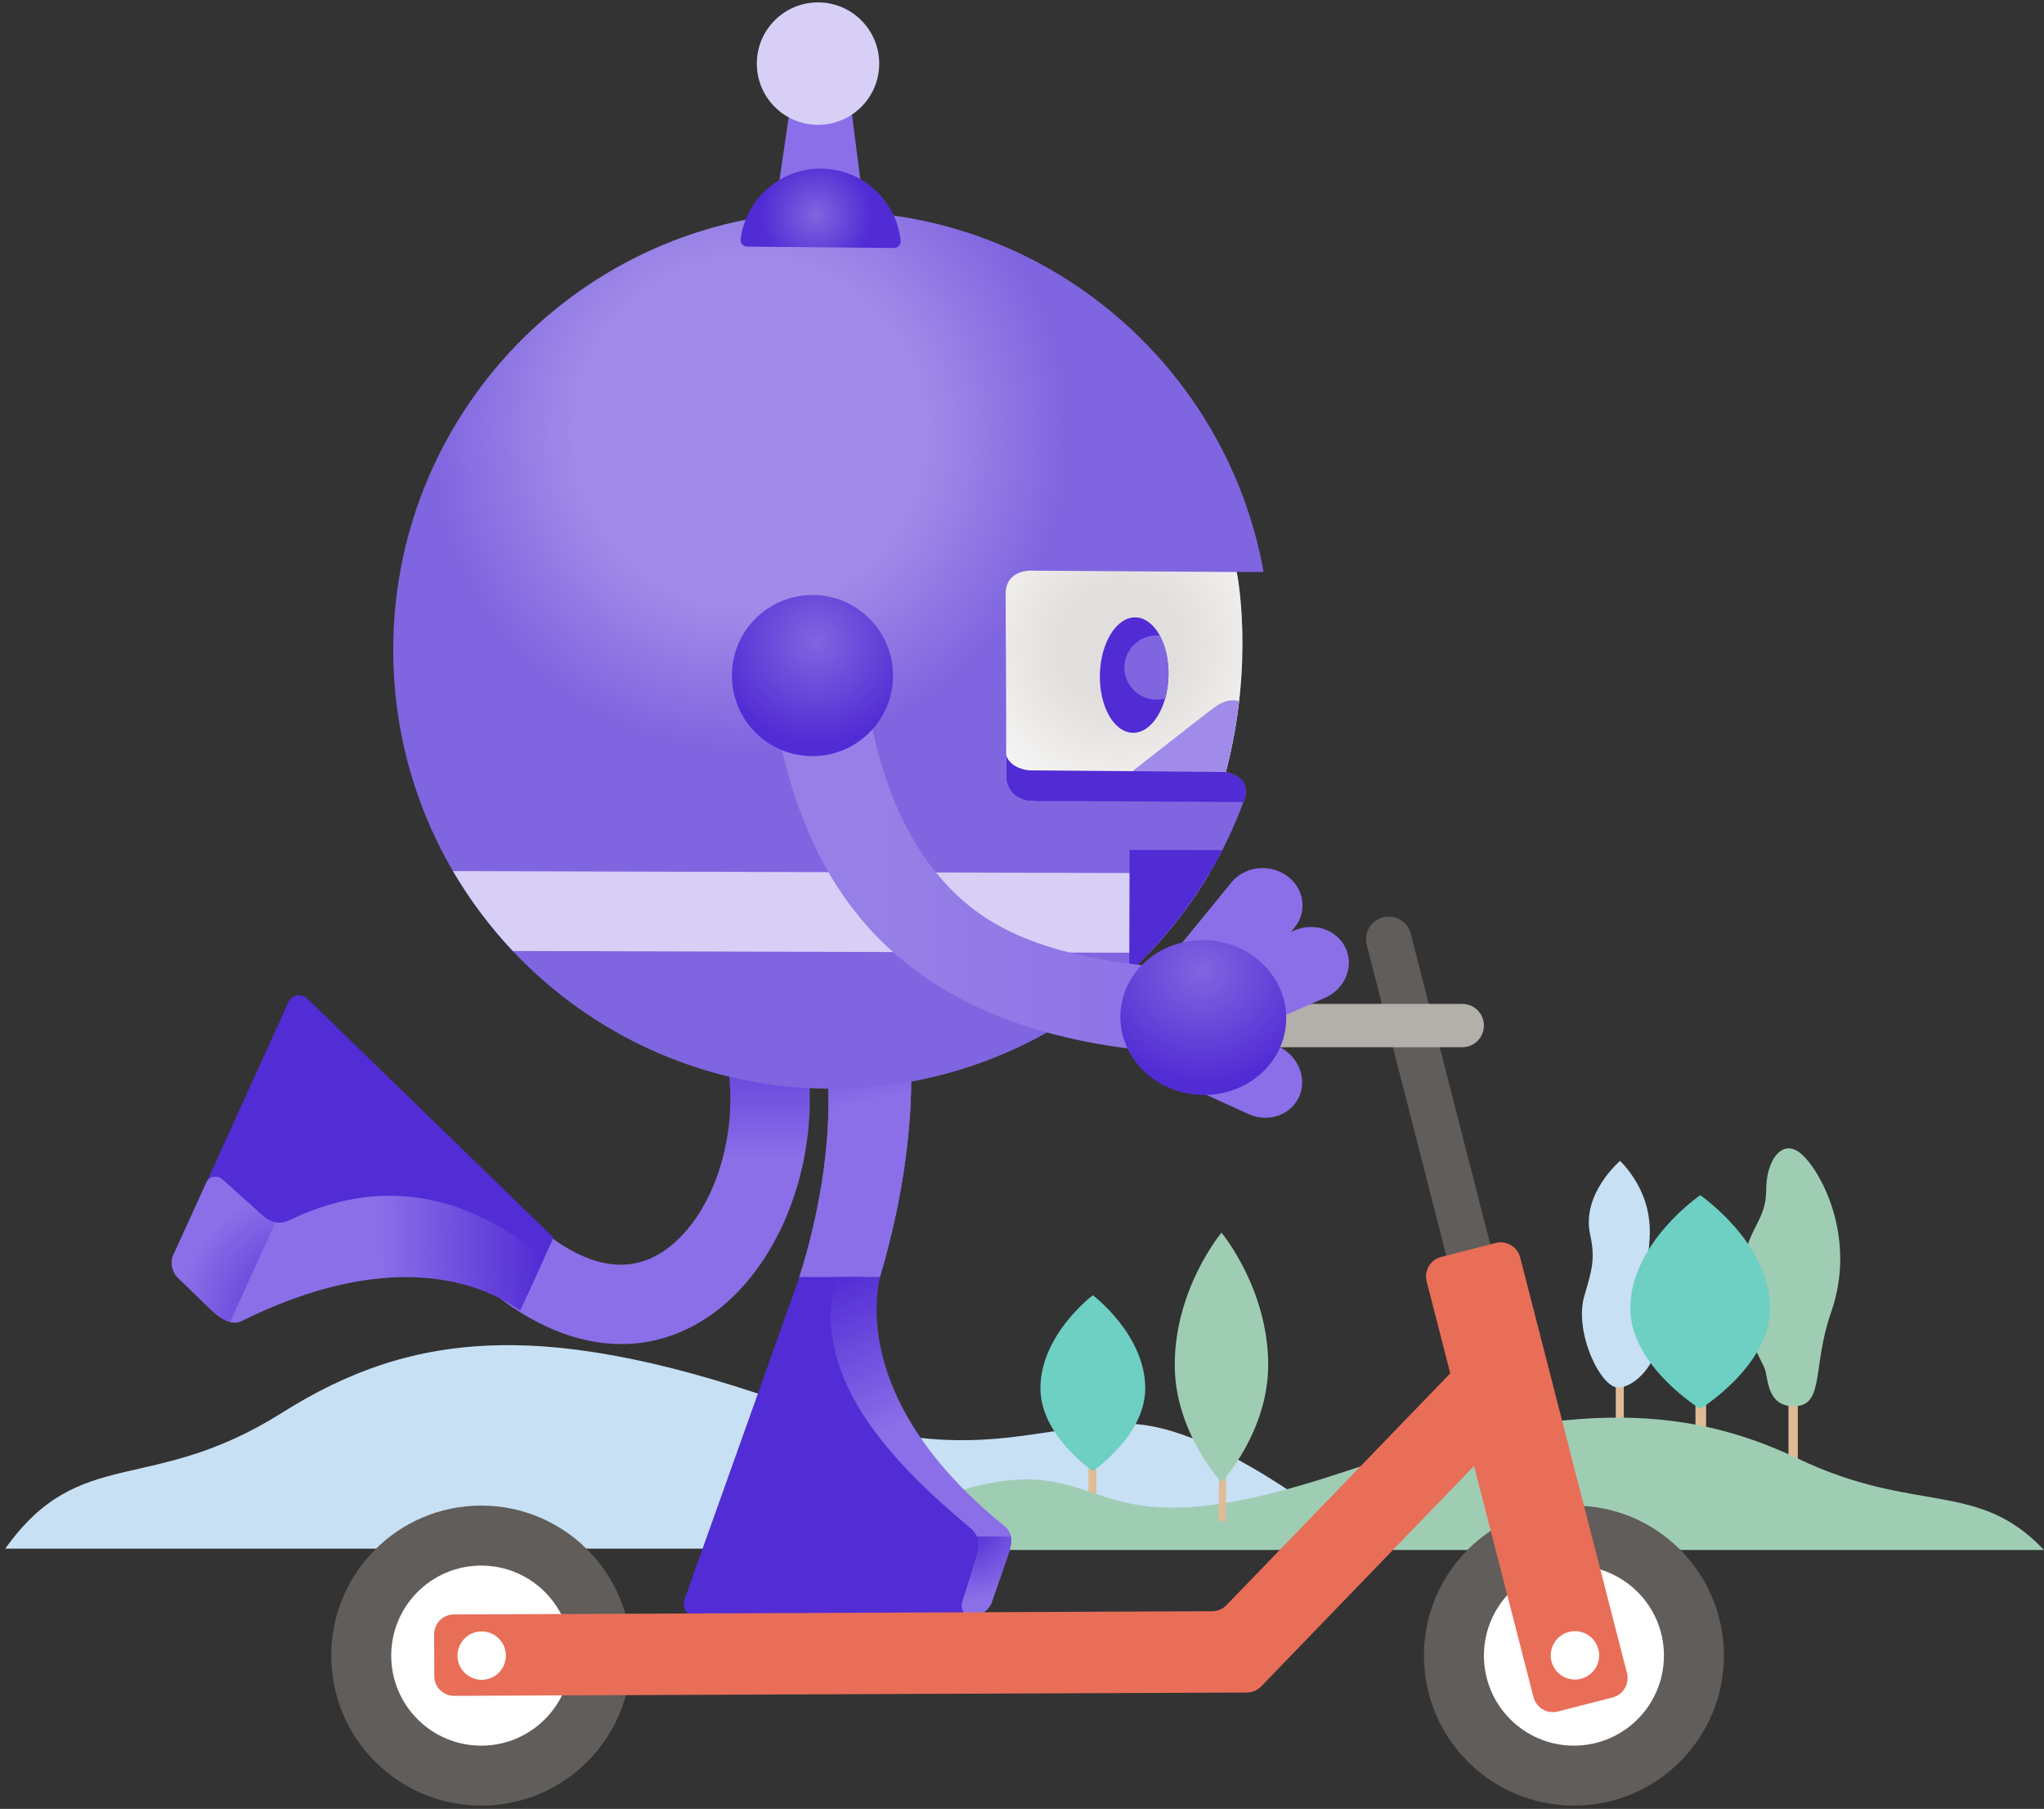 <svg width="269" height="238" viewBox="0 0 269 238" fill="none" xmlns="http://www.w3.org/2000/svg">
<rect x="0" y="0" width="269" height="238" fill="#333333" stroke="none"/>
<path d="M213.699 181.371H212.644V192.77H213.699V181.371Z" fill="#E0BB95"/>
<path d="M213.067 182.568C210.682 182.753 207.118 175.255 208.496 170.537C209.48 167.158 209.988 165.661 209.271 162.444C208.073 157.099 213.21 152.737 213.21 152.737C213.21 152.737 216.237 155.55 216.94 159.84C217.714 164.568 215.671 166.384 217.786 172.01C219.9 177.636 215.809 182.354 213.067 182.568Z" fill="#C7E0F4"/>
<path d="M235.373 193.894L236.599 193.894L236.599 184.362L235.373 184.362L235.373 193.894Z" fill="#E0BB95"/>
<path d="M0.693 203.756H179.829C179.829 203.756 160.356 186.93 147.888 187.334C135.419 187.738 126.743 193.017 105.631 185.391C72.283 173.34 54.502 174.908 37.111 185.88C19.719 196.852 10.534 189.943 0.693 203.756Z" fill="#C7E0F4"/>
<path d="M144.291 191.919H143.241V201.627H144.291V191.919Z" fill="#E0BB95"/>
<path d="M150.72 182.663C150.72 175.592 143.825 170.418 143.825 170.418L143.82 170.423V170.418C143.82 170.418 136.926 175.588 136.926 182.663C136.926 188.893 143.82 193.535 143.82 193.535L143.825 193.525V193.535C143.825 193.535 150.72 188.888 150.72 182.663Z" fill="#6ECFC3"/>
<path d="M223.131 195.21L224.528 195.21L224.528 183.402L223.131 183.402L223.131 195.21Z" fill="#E0BB95"/>
<path d="M269 203.932H109.874C109.874 203.932 124.448 194.381 135.519 194.651C146.595 194.922 147.47 203.385 176.322 193.834C205.175 184.283 221.202 184.554 236.65 191.924C252.098 199.294 260.257 194.656 269 203.932Z" fill="#9FCDB3"/>
<path d="M161.345 192.87H160.413V200.135H161.345V192.87Z" fill="#E0BB95"/>
<path d="M166.9 179.579C166.9 169.534 160.751 162.183 160.751 162.183V162.188V162.183C160.751 162.183 154.602 169.529 154.602 179.579C154.602 188.427 160.751 195.022 160.751 195.022L160.756 195.008V195.022C160.756 195.022 166.9 188.422 166.9 179.579Z" fill="#9FCDB3"/>
<path d="M235.857 185.015C240.233 185.196 238.418 179.973 240.974 172.684C244.514 162.582 239.401 153.663 236.907 151.696C234.412 149.729 232.445 152.874 232.445 156.419C232.445 161.014 229.822 161.271 229.166 167.833C228.51 174.39 231.922 178.852 232.316 180.297C232.706 181.736 232.706 184.887 235.857 185.015Z" fill="#9FCDB3"/>
<path d="M214.559 172.143C214.559 163.542 223.749 157.255 223.749 157.255L223.754 157.26L223.759 157.255C223.759 157.255 232.949 163.547 232.949 172.143C232.949 179.717 223.759 185.362 223.759 185.362L223.754 185.352V185.362C223.749 185.362 214.559 179.717 214.559 172.143Z" fill="#6ECFC3"/>
<path d="M115.776 168.089C118.47 159.175 122.476 141.076 117.695 125.885L107.118 131.306C111.451 145.086 107.408 161.128 105.174 168.123C104.994 168.698 110.23 169.249 115.776 168.089Z" fill="url(#paint0_linear)"/>
<path d="M115.776 168.089C118.47 159.175 122.476 141.076 117.695 125.885L107.118 131.306C111.451 145.086 107.408 161.128 105.174 168.123C104.994 168.698 110.23 169.249 115.776 168.089Z" fill="url(#paint1_linear)"/>
<path d="M105.213 168.023H113.547C113.694 170.712 110.097 184.863 130.824 202.758L127.959 212.594L91.632 212.57C90.359 212.57 89.674 211.582 90.13 210.308L105.213 168.023Z" fill="#522CD5"/>
<path d="M132.117 200.729C133.362 201.741 133.281 202.882 132.658 204.626L130.501 210.85C130.159 211.805 129.099 212.585 128.144 212.585H127.959C126.876 212.585 126.31 211.706 126.695 210.622L128.292 205.557C129.009 203.547 129.185 202.273 127.546 200.905C117.852 192.803 106.377 181.347 110.026 168.018H115.79C114.374 174.851 115.742 187.439 132.117 200.729Z" fill="url(#paint2_linear)"/>
<path d="M128.553 202.145C129.014 203.114 128.795 204.155 128.292 205.562L126.7 210.627C126.315 211.71 126.876 212.589 127.959 212.589H128.144C129.099 212.589 130.159 211.81 130.501 210.855L132.658 204.63C133.015 203.637 133.181 202.839 133.034 202.15H128.553V202.145Z" fill="url(#paint3_radial)"/>
<path d="M81.786 176.842C75.984 176.842 69.902 174.352 64.091 169.453L70.834 161.466C77.077 166.735 82.637 167.79 87.351 164.602C94.687 159.641 98.189 146.436 94.854 136.334L104.78 133.055C109.603 147.647 104.409 165.685 93.205 173.259C89.66 175.654 85.787 176.842 81.786 176.842Z" fill="url(#paint4_linear)"/>
<path d="M206.429 203.998L200.637 205.485L179.867 124.307C179.463 122.725 180.418 121.109 182.001 120.705L182.053 120.691C183.64 120.282 185.256 121.242 185.659 122.829L206.429 203.998Z" fill="#605D5A"/>
<path d="M207.137 237.569C218.038 237.569 226.876 228.732 226.876 217.83C226.876 206.929 218.038 198.092 207.137 198.092C196.236 198.092 187.398 206.929 187.398 217.83C187.398 228.732 196.236 237.569 207.137 237.569Z" fill="#605D5A"/>
<path d="M207.137 229.677C213.68 229.677 218.983 224.373 218.983 217.831C218.983 211.288 213.68 205.985 207.137 205.985C200.595 205.985 195.291 211.288 195.291 217.831C195.291 224.373 200.595 229.677 207.137 229.677Z" fill="white"/>
<path d="M63.331 237.569C74.232 237.569 83.07 228.732 83.07 217.83C83.07 206.929 74.232 198.092 63.331 198.092C52.429 198.092 43.592 206.929 43.592 217.83C43.592 228.732 52.429 237.569 63.331 237.569Z" fill="#605D5A"/>
<path d="M63.331 229.677C69.873 229.677 75.177 224.373 75.177 217.831C75.177 211.288 69.873 205.985 63.331 205.985C56.788 205.985 51.485 211.288 51.485 217.831C51.485 224.373 56.788 229.677 63.331 229.677Z" fill="white"/>
<path d="M212.207 223.342L205.037 225.181C203.616 225.547 202.172 224.692 201.81 223.271L187.755 168.607C187.389 167.187 188.244 165.742 189.665 165.381L196.835 163.542C198.256 163.176 199.701 164.031 200.062 165.452L214.117 220.116C214.483 221.537 213.628 222.981 212.207 223.342Z" fill="#E86E58"/>
<path d="M57.154 220.53L57.135 215.032C57.13 213.592 58.294 212.418 59.734 212.414L159.539 211.991C160.242 211.986 160.917 211.701 161.407 211.192L194.697 176.719C195.7 175.683 197.349 175.654 198.385 176.652L202.343 180.472C203.379 181.475 203.407 183.124 202.409 184.16L165.973 221.889C165.484 222.397 164.809 222.682 164.106 222.687L59.772 223.124C58.332 223.133 57.158 221.969 57.154 220.53Z" fill="#E86E58"/>
<path d="M63.392 221.014C65.151 221.014 66.576 219.589 66.576 217.831C66.576 216.072 65.151 214.647 63.392 214.647C61.634 214.647 60.209 216.072 60.209 217.831C60.209 219.589 61.634 221.014 63.392 221.014Z" fill="white"/>
<path d="M207.27 220.981C209.028 220.981 210.454 219.556 210.454 217.797C210.454 216.039 209.028 214.614 207.27 214.614C205.512 214.614 204.087 216.039 204.087 217.797C204.087 219.556 205.512 220.981 207.27 220.981Z" fill="white"/>
<path d="M161.326 101.579C165.184 86.944 162.756 75.25 162.756 75.25L166.201 75.26L166.286 75.193C161.43 48.308 137.947 27.875 109.646 27.79C77.762 27.695 51.841 53.468 51.751 85.352C51.66 117.236 77.429 143.157 109.313 143.247C134.469 143.319 155.913 127.286 163.887 104.858C164.115 103.908 164.101 102.197 161.326 101.579Z" fill="url(#paint5_radial)"/>
<path d="M161.326 101.58C165.137 87.125 162.818 75.545 162.761 75.26L136.132 75.084C136.132 75.084 132.359 74.689 132.35 78.135C132.34 81.579 132.454 91.32 132.421 102.093C132.416 104.307 134.227 105.381 135.652 105.386C135.647 105.39 160.565 103.67 161.326 101.58Z" fill="url(#paint6_radial)"/>
<path d="M161.649 101.66C161.544 101.632 161.435 101.603 161.321 101.58C162.191 98.282 162.737 95.141 163.07 92.242C161.986 91.943 160.893 92.261 159.701 93.155C157.9 94.499 148.667 101.76 148.667 101.76L161.616 101.798C161.625 101.751 161.639 101.708 161.649 101.66Z" fill="#A08BE8"/>
<path d="M163.649 105.523C163.649 105.523 165.26 102.454 161.321 101.579C161.326 101.565 135.7 101.361 135.7 101.361C134.331 101.356 132.568 100.534 132.421 99.204C132.421 100.154 132.421 101.119 132.416 102.093C132.412 104.103 133.899 105.167 135.244 105.352C135.377 105.367 135.514 105.386 135.647 105.386L139.672 105.395L163.649 105.523Z" fill="#512BD4"/>
<path d="M159.168 114.899L59.62 114.609C61.844 118.41 64.49 121.931 67.493 125.12L151.233 125.362C154.255 122.197 156.926 118.691 159.168 114.899Z" fill="#D8CFF7"/>
<path d="M148.615 127.947C153.58 123.366 157.733 117.921 160.851 111.853L148.662 111.819L148.615 127.947Z" fill="#512BD4"/>
<path d="M113.471 25.585L102.314 25.48L103.996 14.043L112.008 14.119L113.471 25.585Z" fill="#8A6FE8"/>
<path d="M117.672 32.627C118.175 32.632 118.579 32.199 118.532 31.701C117.99 26.398 113.542 22.24 108.087 22.188C102.632 22.135 98.109 26.212 97.467 31.501C97.406 32 97.805 32.442 98.308 32.447L117.672 32.627Z" fill="url(#paint7_radial)"/>
<path d="M153.775 88.938C153.883 84.746 151.949 81.295 149.457 81.232C146.964 81.168 144.857 84.515 144.75 88.707C144.642 92.899 146.576 96.35 149.068 96.413C151.56 96.477 153.668 93.13 153.775 88.938Z" fill="#512BD4"/>
<path d="M149.247 84.811C147.579 86.441 147.551 89.116 149.185 90.784C150.302 91.924 151.908 92.299 153.348 91.895C153.6 90.993 153.752 89.995 153.78 88.945C153.832 86.887 153.39 85.015 152.64 83.627C151.433 83.509 150.183 83.898 149.247 84.811Z" fill="#8065E0"/>
<path d="M107.655 16.424C112.103 16.424 115.709 12.818 115.709 8.369C115.709 3.921 112.103 0.315 107.655 0.315C103.207 0.315 99.601 3.921 99.601 8.369C99.601 12.818 103.207 16.424 107.655 16.424Z" fill="#D8CFF7"/>
<path d="M163.131 138.771L163.245 127.97C151.276 127.381 140.58 126.445 132.331 122.268C115.89 113.948 113.775 91.886 113.552 85.766L100.546 85.999C103.502 103.067 106.652 139.185 163.131 138.771Z" fill="url(#paint8_linear)"/>
<path d="M106.923 99.484C112.778 99.484 117.524 94.738 117.524 88.883C117.524 83.028 112.778 78.282 106.923 78.282C101.068 78.282 96.322 83.028 96.322 88.883C96.322 94.738 101.068 99.484 106.923 99.484Z" fill="url(#paint9_radial)"/>
<path d="M72.839 162.834L69.38 170.413L25.645 158.938L37.909 131.953C38.437 130.793 39.653 130.617 40.622 131.558L72.839 162.834Z" fill="#522CD5"/>
<path d="M31.794 173.82C30.359 174.533 28.772 173.307 27.446 172.019L23.378 168.07C22.651 167.367 22.381 166.075 22.78 165.205L27.128 155.668C27.579 154.685 28.61 154.533 29.437 155.336L33.751 159.204C35.282 160.691 36.365 161.38 38.294 160.453C49.689 154.994 61.003 156.676 71.613 165.524L68.448 172.461C62.822 168.341 50.682 164.44 31.794 173.82Z" fill="url(#paint10_linear)"/>
<path d="M22.78 165.21C22.385 166.08 22.651 167.367 23.378 168.075L27.446 172.019C28.315 172.865 29.299 173.673 30.278 173.934L36.255 160.824C35.4 160.667 34.654 160.083 33.751 159.209L29.437 155.341C28.61 154.538 27.579 154.69 27.128 155.673L22.78 165.21Z" fill="url(#paint11_radial)"/>
<path d="M192.44 137.783H165.521C163.949 137.783 162.67 136.505 162.67 134.932C162.67 133.359 163.949 132.081 165.521 132.081H192.44C194.013 132.081 195.291 133.359 195.291 134.932C195.291 136.505 194.013 137.783 192.44 137.783Z" fill="#B3AFAB"/>
<path d="M163.858 130.018L170.383 122.021C172.103 119.878 171.632 116.828 169.323 115.203C167.014 113.577 163.749 113.996 162.029 116.139L155.339 124.335L163.858 130.018Z" fill="#8A6FE8"/>
<path d="M154.474 142.093L164.3 146.578C166.928 147.757 169.922 146.711 170.991 144.245C172.06 141.779 170.801 138.824 168.173 137.645L158.099 133.045L154.474 142.093Z" fill="#8A6FE8"/>
<path d="M164.495 135.602L174.388 131.278C177.016 130.109 178.228 127.182 177.097 124.744C175.961 122.306 172.915 121.275 170.283 122.444L160.138 126.878L164.495 135.602Z" fill="#8A6FE8"/>
<path d="M151.152 126.174C155.676 122.492 162.571 122.953 166.553 127.205C170.535 131.458 170.093 137.892 165.569 141.579C161.045 145.267 154.151 144.801 150.169 140.548C146.187 136.291 146.629 129.857 151.152 126.174Z" fill="url(#paint12_radial)"/>
<defs>
<linearGradient id="paint0_linear" x1="114.446" y1="126.521" x2="122.26" y2="166.844" gradientUnits="userSpaceOnUse">
<stop stop-color="#522CD5"/>
<stop offset="0.44" stop-color="#8A6FE8"/>
</linearGradient>
<linearGradient id="paint1_linear" x1="114.446" y1="126.521" x2="122.26" y2="166.844" gradientUnits="userSpaceOnUse">
<stop stop-color="#522CD5"/>
<stop offset="0.44" stop-color="#8A6FE8"/>
</linearGradient>
<linearGradient id="paint2_linear" x1="115.994" y1="165.164" x2="136.814" y2="208.653" gradientUnits="userSpaceOnUse">
<stop stop-color="#522CD5"/>
<stop offset="0.44" stop-color="#8A6FE8"/>
</linearGradient>
<radialGradient id="paint3_radial" cx="0" cy="0" r="1" gradientUnits="userSpaceOnUse" gradientTransform="translate(127.751 201.034) scale(9.299)">
<stop offset="0.034" stop-color="#522CD5"/>
<stop offset="1" stop-color="#8A6FE8"/>
</radialGradient>
<linearGradient id="paint4_linear" x1="85.333" y1="133.049" x2="85.333" y2="176.84" gradientUnits="userSpaceOnUse">
<stop stop-color="#522CD5"/>
<stop offset="0.44" stop-color="#8A6FE8"/>
</linearGradient>
<radialGradient id="paint5_radial" cx="0" cy="0" r="1" gradientUnits="userSpaceOnUse" gradientTransform="translate(98.698 56.912) rotate(-10.195) scale(48.597)">
<stop offset="0.474" stop-color="#A08BE8"/>
<stop offset="0.862" stop-color="#8065E0"/>
</radialGradient>
<radialGradient id="paint6_radial" cx="0" cy="0" r="1" gradientUnits="userSpaceOnUse" gradientTransform="translate(147.529 84.914) rotate(-10.195) scale(37.939)">
<stop offset="0.202" stop-color="#E1DFDD"/>
<stop offset="0.734" stop-color="white"/>
</radialGradient>
<radialGradient id="paint7_radial" cx="0" cy="0" r="1" gradientUnits="userSpaceOnUse" gradientTransform="translate(107.396 28.324) rotate(-10.195) scale(8.509)">
<stop stop-color="#8065E0"/>
<stop offset="0.863" stop-color="#512BD4"/>
</radialGradient>
<linearGradient id="paint8_linear" x1="100.549" y1="112.272" x2="163.245" y2="112.272" gradientUnits="userSpaceOnUse">
<stop offset="0.249" stop-color="#967FE6"/>
<stop offset="1" stop-color="#8A6FE8"/>
</linearGradient>
<radialGradient id="paint9_radial" cx="0" cy="0" r="1" gradientUnits="userSpaceOnUse" gradientTransform="translate(107.397 84.453) scale(15.744)">
<stop stop-color="#8065E0"/>
<stop offset="0.863" stop-color="#512BD4"/>
</radialGradient>
<linearGradient id="paint10_linear" x1="71.733" y1="171.959" x2="22.724" y2="172.869" gradientUnits="userSpaceOnUse">
<stop stop-color="#522CD5"/>
<stop offset="0.44" stop-color="#8A6FE8"/>
</linearGradient>
<radialGradient id="paint11_radial" cx="0" cy="0" r="1" gradientUnits="userSpaceOnUse" gradientTransform="translate(40.384 173.318) rotate(114.52) scale(16.98 16.98)">
<stop offset="0.034" stop-color="#522CD5"/>
<stop offset="0.996" stop-color="#8A6FE8"/>
</radialGradient>
<radialGradient id="paint12_radial" cx="0" cy="0" r="1" gradientUnits="userSpaceOnUse" gradientTransform="translate(158.219 127.802) rotate(-176.857) scale(18.402 17.173)">
<stop stop-color="#8065E0"/>
<stop offset="0.863" stop-color="#512BD4"/>
</radialGradient>
</defs>
</svg>
